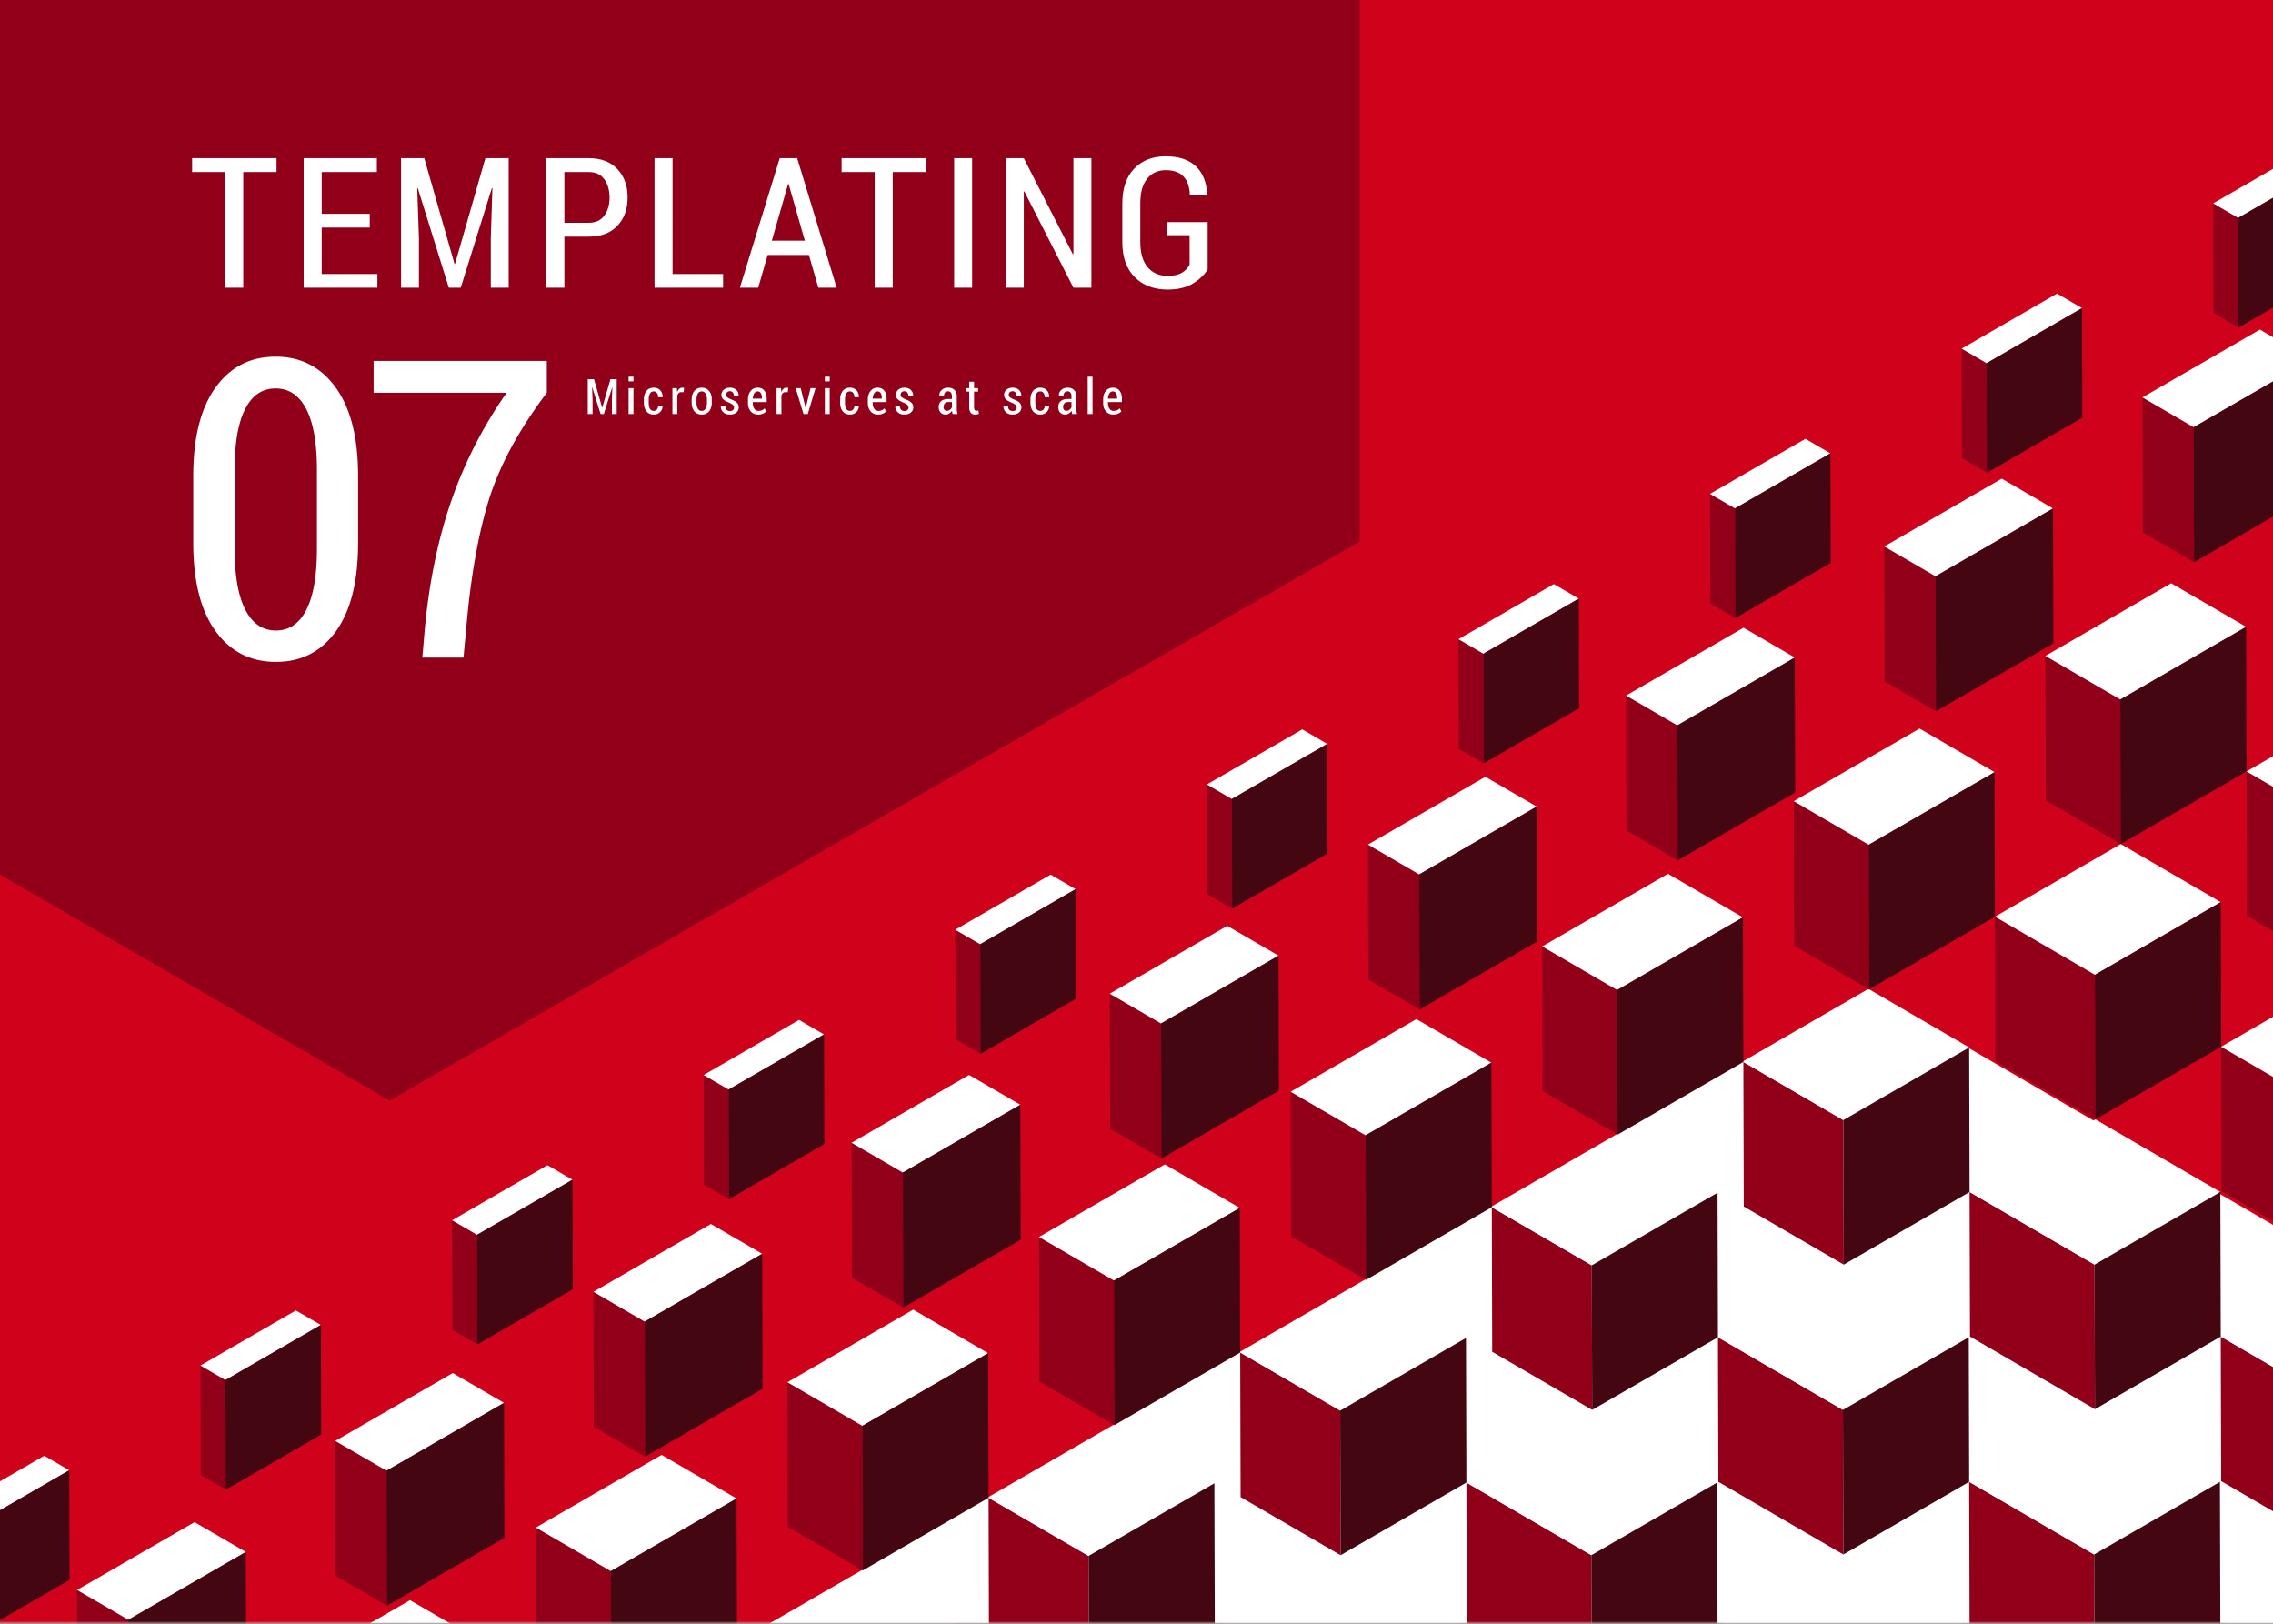 <svg viewBox="0 0 1400 1000" xmlns="http://www.w3.org/2000/svg" xmlns:xlink="http://www.w3.org/1999/xlink"><rect x="0" y="0" width="1400" height="1000" fill="#808080" stroke="none"/><defs><path id="path-1" d="M0 0h1433.1v1011.5H0z"></path></defs><g fill="none" fill-rule="evenodd"><g transform="translate(-17, -12)"><mask id="mask-2" fill="#fff"><use xlink:href="#path-1"></use></mask><use fill="#D8D8D8" xlink:href="#path-1"></use><g mask="url(#mask-2)"><path fill="#D0021B" d="M.763 1011.967h1433.1V.001H.763z"></path><path fill="#FFF" d="M490.697 1011.967h943.165V776.15l-266.486-154.863z"></path><path fill="#910018" d="M1.025 0v541.351l255.948 148.456 597.452-344.28V0z"></path><path fill="#FFF" d="M187.33 117.961h-20.49v71.22h-11.122v-71.22h-20.38v-8.546h51.992zm57.409 34.186h-29.584v28.599h34.295v8.435h-45.416v-79.766h45.087v8.546h-33.966v25.694h29.584zm33.571-42.732l18.627 65.085h.328l18.682-65.085h14.354v79.766h-11.012v-30.624l.986-30.68-.328-.054-19.175 61.358h-7.342l-19.12-61.304-.328.055 1.041 30.625v30.624h-11.011v-79.766zm86.296 48.319v31.447h-11.122v-79.766h26.187c7.451 0 13.294 2.219 17.53 6.656 4.239 4.437 6.357 10.273 6.357 17.503 0 7.27-2.118 13.112-6.356 17.532-4.237 4.42-10.08 6.629-17.53 6.629h-15.066zm0-8.545h15.065c4.2 0 7.378-1.47 9.532-4.41 2.156-2.941 3.234-6.639 3.234-11.094 0-4.53-1.07-8.283-3.207-11.26-2.135-2.976-5.322-4.464-9.559-4.464h-15.065v31.228zm66.647 31.557h31.116v8.435h-42.238v-79.766h11.122zm83.983-11.726h-25.42l-5.807 20.161h-11.287l24.545-79.766h10.737l24.326 79.766h-11.287l-5.807-20.16zm-22.845-8.819h20.326l-9.973-34.845h-.328l-10.025 34.845zm94.966-42.24h-20.49v71.22h-11.122v-71.22h-20.379v-8.546h51.991zm17.335 71.22h11.066v-79.767h-11.066zm84.529 0h-11.066l-30.241-59.332-.33.111v59.221h-11.121v-79.766h11.121l30.242 59.167.329-.109v-59.058h11.066zm71.585-11.339c-1.827 3.213-4.794 6.098-8.903 8.655-4.109 2.557-9.36 3.835-15.75 3.835-8.364 0-15.103-2.538-20.217-7.614-5.113-5.078-7.67-12.31-7.67-21.696v-23.667c0-9.24 2.43-16.398 7.288-21.476 4.857-5.076 11.303-7.615 19.339-7.615 8.145 0 14.372 2.054 18.681 6.163 4.31 4.109 6.61 9.87 6.902 17.286l-.109.328h-10.52c-.181-4.968-1.487-8.747-3.916-11.341-2.43-2.593-6.054-3.89-10.875-3.89-4.857 0-8.692 1.745-11.504 5.233-2.813 3.488-4.22 8.556-4.22 15.203v23.776c0 6.793 1.507 11.97 4.521 15.532 3.013 3.561 7.113 5.34 12.3 5.34 3.798 0 6.747-.647 8.846-1.944 2.102-1.295 3.662-2.95 4.686-4.957v-18.134h-13.643v-8.055h24.764v29.038zM59.671 917.476l-15.395-8.948-41.627 24.033v17.836z"></path><path fill="#440711" d="M59.863 984.993l-.192-67.517L2.65 950.397v61.57h10.492z"></path><path fill="#910018" d="M156.055 929.456l-15.396-8.947-.192-67.517 15.397 8.947z"></path><path fill="#FFF" d="M155.864 861.939l-15.397-8.947 58.77-33.93 15.393 8.947z"></path><path fill="#440711" d="M214.632 828.009l.192 67.517-58.769 33.93-.191-67.517z"></path><path fill="#910018" d="M311.015 839.99l-15.395-8.947-.192-67.517 15.397 8.945z"></path><path fill="#FFF" d="M310.825 772.471l-15.397-8.947 58.77-33.93 15.394 8.949z"></path><path fill="#440711" d="M369.592 738.543l.192 67.517-58.769 33.93-.19-67.519z"></path><path fill="#910018" d="M465.987 750.518l-15.397-8.947-.19-67.518 15.395 8.946z"></path><path fill="#FFF" d="M465.795 682.999l-15.395-8.947 58.759-33.924 15.393 8.947z"></path><path fill="#440711" d="M524.552 649.075l.192 67.519-58.757 33.924-.192-67.519z"></path><path fill="#910018" d="M620.949 661.05l-15.397-8.947-.191-67.517 15.396 8.947z"></path><path fill="#FFF" d="M620.755 593.533l-15.395-8.947 58.759-33.924 15.393 8.947z"></path><path fill="#440711" d="M679.514 559.609l.192 67.518-58.757 33.923-.192-67.517z"></path><path fill="#910018" d="M775.907 571.584l-15.395-8.947-.19-67.517 15.395 8.947z"></path><path fill="#FFF" d="M775.717 504.067l-15.395-8.949 58.769-33.93 15.395 8.949z"></path><path fill="#440711" d="M834.486 470.137l.19 67.517-58.769 33.93-.19-67.517z"></path><path fill="#910018" d="M930.867 482.118l-15.395-8.948-.19-67.516 15.395 8.945z"></path><path fill="#FFF" d="M930.677 414.601l-15.395-8.947 58.769-33.93 15.395 8.947z"></path><path fill="#440711" d="M989.446 380.671l.19 67.519-58.769 33.93-.19-67.519z"></path><path fill="#910018" d="M1085.827 392.651l-15.395-8.947-.192-67.518 15.397 8.948z"></path><path fill="#FFF" d="M1085.637 325.135l-15.397-8.947 58.771-33.93 15.395 8.947z"></path><path fill="#440711" d="M1144.406 291.205l.19 67.517-58.769 33.93-.19-67.517z"></path><path fill="#910018" d="M1240.789 303.185l-15.395-8.949-.192-67.516 15.397 8.946z"></path><path fill="#FFF" d="M1240.599 235.668l-15.397-8.948 58.771-33.93 15.393 8.947z"></path><path fill="#440711" d="M1299.366 201.737l.192 67.519-58.769 33.931-.19-67.519z"></path><path fill="#910018" d="M1395.759 213.714l-15.395-8.949-.19-67.517 15.395 8.947z"></path><path fill="#FFF" d="M1380.174 137.248l15.395 8.947 38.294-22.109v-17.834z"></path><path fill="#440711" d="M1395.569 146.195l.19 67.519 38.104-22v-67.628z"></path><path fill="#FFF" d="M1387.458 1011.967h46.405v-26.791zm-235.079-42.631l-73.839 42.631h147.197z"></path><path fill="#910018" d="M1306.836 969.336l-76.976-44.732.246 87.363h76.851z"></path><path fill="#FFF" d="M1306.836 969.338l-76.976-44.734 77.479-44.735 76.978 44.735z"></path><path fill="#440711" d="M1384.319 924.603l-77.481 44.733.12 42.632h77.609z"></path><path fill="#910018" d="M1384.82 835.137l.252 89.03 48.791 28.354v-88.882z"></path><path fill="#FFF" d="M1384.82 835.137l49.043 28.502v-56.816zM842.698 969.776l-73.074 42.191h145.673z"></path><path fill="#910018" d="M997.166 969.771l-76.976-44.734.244 86.93h76.851z"></path><path fill="#FFF" d="M997.166 969.771l-76.976-44.732 77.479-44.735 76.978 44.735z"></path><path fill="#440711" d="M1074.647 925.039l-77.481 44.732.119 42.197h77.608z"></path><path fill="#910018" d="M1152.379 969.336l-76.976-44.733-.253-89.033 76.977 44.736z"></path><path fill="#FFF" d="M1152.127 880.306l-76.976-44.734 77.48-44.734 76.977 44.736z"></path><path fill="#440711" d="M1229.608 835.572l.252 89.031-77.481 44.734-.252-89.032z"></path><path fill="#910018" d="M1307.339 879.869l-76.976-44.732-.253-89.032 76.978 44.735z"></path><path fill="#FFF" d="M1307.088 790.84l-76.977-44.734 77.48-44.734 76.977 44.734z"></path><path fill="#440711" d="M1384.568 746.105l.252 89.03-77.481 44.735-.251-89.032z"></path><path fill="#910018" d="M1385.07 656.639l.252 89.03 48.541 28.208v-88.882z"></path><path fill="#FFF" d="M1385.07 656.639l48.793 28.356V628.47zM548.422 979.158l-56.826 32.81h113.281z"></path><path fill="#910018" d="M687.485 970.213l-61.582-35.788.219 77.543h61.48z"></path><path fill="#FFF" d="M687.485 970.213l-61.582-35.788 77.481-44.733 61.58 35.789z"></path><path fill="#440711" d="M764.964 925.48l-77.479 44.732.117 41.755h77.609z"></path><path fill="#910018" d="M842.698 969.776l-61.582-35.786-.252-89.03 61.583 35.786z"></path><path fill="#FFF" d="M842.445 880.746l-61.582-35.786 77.491-44.739 61.582 35.788z"></path><path fill="#440711" d="M919.936 836.007l.252 89.031-77.491 44.739-.252-89.032z"></path><path fill="#910018" d="M997.669 880.304l-61.583-35.786-.251-89.031 61.582 35.787z"></path><path fill="#FFF" d="M997.417 791.274l-61.582-35.787 77.482-44.734 61.581 35.788z"></path><path fill="#440711" d="M1074.898 746.54l.252 89.03-77.481 44.735-.252-89.033z"></path><path fill="#910018" d="M1152.629 790.838l-61.583-35.788-.251-89.031 61.582 35.789z"></path><path fill="#FFF" d="M1152.377 701.808l-61.582-35.789 77.481-44.732 61.582 35.789z"></path><path fill="#440711" d="M1229.858 657.074l.252 89.031-77.481 44.733-.252-89.032z"></path><path fill="#910018" d="M1307.591 701.372l-61.583-35.788-.251-89.031 61.582 35.789z"></path><path fill="#FFF" d="M1307.337 612.342l-61.582-35.789 77.481-44.732 61.582 35.787z"></path><path fill="#440711" d="M1384.818 567.606l.252 89.031-77.481 44.735-.252-89.032z"></path><path fill="#910018" d="M1400.717 487.087l.251 89.029 32.895 19.117v-88.885z"></path><path fill="#FFF" d="M1400.717 487.087l33.146 19.261v-38.399zM269.543 997.486l-25.08 14.482h49.997z"></path><path fill="#910018" d="M393.21 979.595l-46.186-26.842.169 59.215h46.11z"></path><path fill="#FFF" d="M393.21 979.595l-46.186-26.842 77.48-44.734 46.187 26.843z"></path><path fill="#440711" d="M470.691 934.862l-77.481 44.732.093 32.373h77.606z"></path><path fill="#910018" d="M548.422 979.158l-46.186-26.84-.251-89.031 46.185 26.84z"></path><path fill="#FFF" d="M548.17 890.127l-46.185-26.84 77.491-44.739 46.185 26.842z"></path><path fill="#440711" d="M625.661 845.39l.252 89.03-77.491 44.739-.252-89.033z"></path><path fill="#910018" d="M703.395 889.685l-46.187-26.84-.251-89.031 46.187 26.84z"></path><path fill="#FFF" d="M703.142 800.654l-46.187-26.84 77.479-44.733 46.187 26.841z"></path><path fill="#440711" d="M780.621 755.922l.252 89.031-77.479 44.733-.252-89.032z"></path><path fill="#910018" d="M858.356 800.219l-46.188-26.841-.251-89.031 46.187 26.841z"></path><path fill="#FFF" d="M858.102 711.188l-46.187-26.841 77.479-44.734 46.187 26.843z"></path><path fill="#440711" d="M935.583 666.456l.252 89.031-77.479 44.734-.252-89.033z"></path><path fill="#910018" d="M1013.316 710.753l-46.188-26.84-.251-89.03 46.187 26.839z"></path><path fill="#FFF" d="M1013.064 621.721l-46.187-26.84 77.479-44.734 46.187 26.842z"></path><path fill="#440711" d="M1090.543 576.989l.252 89.03-77.479 44.734-.252-89.032z"></path><path fill="#910018" d="M1168.276 621.287l-46.186-26.84-.251-89.03 46.185 26.839z"></path><path fill="#FFF" d="M1168.022 532.255l-46.185-26.84 77.479-44.735 46.187 26.843z"></path><path fill="#440711" d="M1245.503 487.523l.252 89.03-77.481 44.734-.252-89.032z"></path><path fill="#910018" d="M1323.236 531.821l-46.186-26.841-.251-89.031 46.185 26.842z"></path><path fill="#FFF" d="M1322.983 442.791l-46.186-26.842 77.479-44.734 46.187 26.842z"></path><path fill="#440711" d="M1400.465 398.055l.252 89.031-77.481 44.735-.252-89.032z"></path><path fill="#910018" d="M96.068 1009.559l-31.596-18.362.059 20.771h31.544z"></path><path fill="#FFF" d="M96.068 1009.559l-31.594-18.362 72.362-41.779 31.595 18.362z"></path><path fill="#440711" d="M168.431 967.779l-72.362 41.779.005 2.409h72.483z"></path><path fill="#910018" d="M255.313 1000.893l-31.595-18.362-.236-83.139 31.596 18.362z"></path><path fill="#FFF" d="M255.08 917.754l-31.596-18.362 72.362-41.778 31.596 18.362z"></path><path fill="#440711" d="M327.442 875.976l.236 83.137-72.365 41.779-.233-83.139z"></path><path fill="#910018" d="M414.324 909.088l-31.595-18.362-.236-83.136 31.595 18.362z"></path><path fill="#FFF" d="M414.088 825.95l-31.595-18.362 72.362-41.779 31.597 18.362z"></path><path fill="#440711" d="M486.452 784.171l.236 83.137-72.366 41.779-.234-83.137z"></path><path fill="#910018" d="M573.345 817.277l-31.596-18.362-.236-83.137 31.596 18.362z"></path><path fill="#FFF" d="M573.109 734.138l-31.596-18.361 72.354-41.773 31.596 18.362z"></path><path fill="#440711" d="M645.461 692.366l.236 83.138-72.353 41.773-.237-83.139z"></path><path fill="#910018" d="M732.355 725.473l-31.596-18.361-.237-83.137 31.597 18.362z"></path><path fill="#FFF" d="M732.119 642.335l-31.597-18.362 72.354-41.772 31.596 18.361z"></path><path fill="#440711" d="M804.472 600.562l.237 83.137-72.354 41.774-.236-83.138z"></path><path fill="#910018" d="M891.364 633.668l-31.596-18.361-.236-83.137 31.596 18.361z"></path><path fill="#FFF" d="M891.128 550.53l-31.596-18.362 72.364-41.779 31.594 18.361z"></path><path fill="#440711" d="M963.492 508.75l.236 83.139-72.364 41.778-.234-83.137z"></path><path fill="#910018" d="M1050.374 541.865l-31.595-18.362-.236-83.138 31.595 18.361z"></path><path fill="#FFF" d="M1050.138 458.726l-31.595-18.361 72.362-41.778 31.595 18.362z"></path><path fill="#440711" d="M1122.502 416.947l.236 83.137-72.364 41.779-.235-83.138z"></path><path fill="#910018" d="M1209.383 450.06l-31.594-18.362-.236-83.138 31.594 18.361z"></path><path fill="#FFF" d="M1209.149 366.921l-31.595-18.361 72.363-41.778 31.596 18.362z"></path><path fill="#440711" d="M1281.513 325.142l.236 83.137-72.366 41.779-.234-83.138z"></path><path fill="#910018" d="M1368.395 358.255l-31.597-18.362-.236-83.137 31.596 18.362z"></path><path fill="#FFF" d="M1408.926 214.977l-72.362 41.779 31.596 18.362 65.703-37.934v-7.716z"></path><path fill="#440711" d="M1368.16 275.118l.235 83.137 65.468-37.798v-83.273z"></path></g></g><path d="M169.995 407.635c15.56 0 27.88-6.295 36.956-18.886 9.077-12.59 13.616-30.723 13.616-54.399v-41.286c0-23.508-4.58-41.62-13.741-54.336-9.16-12.716-21.521-19.074-37.082-19.074-15.56 0-27.9 6.358-37.019 19.074-9.119 12.716-13.678 30.828-13.678 54.336v41.286c0 23.592 4.58 41.704 13.74 54.337 9.161 12.632 21.564 18.948 37.208 18.948zm0-19.325c-8.198 0-14.494-4.267-18.886-12.8-4.392-8.533-6.588-21.082-6.588-37.646v-48.439c0-16.48 2.154-28.967 6.463-37.458 4.308-8.491 10.562-12.737 18.76-12.737 8.199 0 14.494 4.225 18.886 12.674 4.392 8.45 6.588 20.957 6.588 37.521v48.439c0 16.648-2.175 29.218-6.525 37.709-4.35 8.491-10.583 12.737-18.698 12.737zM285.462 405l1.631-17.443c2.677-31.288 7.258-57.578 13.741-78.87 6.484-21.29 18.468-43.565 35.953-66.822V222.29H230.12v19.576h81.944c-14.389 20.497-25.704 42.54-33.944 66.133-8.24 23.591-13.741 50.111-16.502 79.56L260.113 405h25.349zm79.506-150v-8.24l-.28-8.24.088-.015L369.921 255h1.975l5.16-16.51.088.015-.265 8.255V255h2.963v-21.463h-3.863l-5.026 17.512h-.089l-5.012-17.512h-3.847V255h2.963zm25.187-20.136v-2.86h-2.992v2.86h2.992zm0 20.136v-15.95h-2.992V255h2.992zm12.57.31c1.503 0 2.783-.516 3.84-1.548 1.056-1.032 1.564-2.3 1.525-3.803l-.03-.089h-2.682c0 .963-.256 1.732-.767 2.307-.51.575-1.14.862-1.887.862-1.15 0-1.963-.457-2.44-1.37-.476-.914-.714-2.089-.714-3.524v-2.196c0-1.415.238-2.585.715-3.509.476-.923 1.285-1.385 2.425-1.385.805 0 1.452.331 1.938.995.487.663.73 1.526.73 2.587h2.683l.044-.089c.03-1.71-.46-3.103-1.467-4.179-1.007-1.076-2.317-1.614-3.928-1.614-1.976 0-3.492.678-4.548 2.034-1.057 1.357-1.585 3.076-1.585 5.16v2.196c0 2.084.528 3.799 1.585 5.145 1.056 1.346 2.577 2.02 4.562 2.02zm14.426-.31v-11.365c.216-.679.528-1.204.936-1.578.408-.373.921-.56 1.54-.56l1.4.074.354-2.639a2.26 2.26 0 0 0-.486-.125 3.674 3.674 0 0 0-.604-.052c-.708 0-1.332.239-1.872.715-.541.477-.978 1.138-1.312 1.983l-.222-2.403h-2.727V255h2.993zm15.075.31c1.916 0 3.427-.676 4.533-2.027 1.105-1.352 1.658-3.094 1.658-5.226v-2.034c0-2.123-.555-3.865-1.666-5.226-1.11-1.361-2.624-2.042-4.54-2.042-1.926 0-3.442.683-4.548 2.05-1.105 1.365-1.658 3.105-1.658 5.218v2.034c0 2.132.553 3.874 1.658 5.226 1.106 1.35 2.627 2.027 4.563 2.027zm0-2.27c-1.091 0-1.902-.467-2.433-1.401-.53-.934-.796-2.128-.796-3.582v-2.034c0-1.445.266-2.634.796-3.568.531-.933 1.337-1.4 2.418-1.4 1.071 0 1.875.47 2.41 1.408.536.938.804 2.125.804 3.56v2.034c0 1.454-.268 2.648-.804 3.582-.535.934-1.334 1.4-2.395 1.4zm17.345 2.27c1.631 0 2.948-.413 3.95-1.239 1.003-.825 1.504-1.896 1.504-3.213 0-1.19-.405-2.165-1.216-2.926-.81-.762-2.051-1.443-3.722-2.042-1.19-.57-1.963-1.032-2.322-1.386-.359-.354-.538-.835-.538-1.444 0-.57.209-1.067.627-1.49.417-.422 1-.633 1.746-.633.757 0 1.35.273 1.777.818.427.545.641 1.197.641 1.953h2.875l.029-.088c.04-1.386-.427-2.543-1.4-3.472-.973-.928-2.28-1.393-3.922-1.393-1.572 0-2.842.43-3.81 1.29-.968.86-1.452 1.904-1.452 3.133 0 1.15.395 2.085 1.187 2.808.79.722 2.007 1.403 3.648 2.041 1.13.511 1.9.98 2.307 1.408.408.428.612.951.612 1.57 0 .63-.219 1.143-.656 1.54-.438.399-1.044.598-1.82.598-.787 0-1.445-.229-1.976-.686-.53-.457-.816-1.201-.855-2.233h-2.786l-.03.088c-.049 1.337.433 2.504 1.445 3.501 1.012.998 2.398 1.497 4.157 1.497zm17.39 0c1.1 0 2.073-.182 2.918-.546.845-.363 1.518-.83 2.02-1.4l-.944-1.858c-.53.502-1.09.882-1.68 1.143-.59.26-1.297.39-2.123.39-1.11 0-1.968-.45-2.572-1.348-.605-.9-.907-2.037-.907-3.413v-.634h8.58v-2.064c0-2.083-.487-3.741-1.46-4.975-.973-1.233-2.363-1.85-4.172-1.85-1.72 0-3.137.678-4.252 2.034-1.116 1.357-1.674 3.076-1.674 5.16v2.329c0 2.054.57 3.74 1.71 5.056 1.14 1.317 2.659 1.976 4.555 1.976zm2.329-9.803h-5.617c.06-1.288.349-2.352.87-3.192.52-.84 1.214-1.26 2.078-1.26.875 0 1.538.359 1.99 1.076.452.717.679 1.641.679 2.771v.605zM481.298 255v-11.365c.217-.679.529-1.204.936-1.578.408-.373.922-.56 1.54-.56l1.401.074.354-2.639c-.118-.05-.28-.09-.486-.125a3.674 3.674 0 0 0-.605-.052 2.75 2.75 0 0 0-1.872.715c-.54.477-.978 1.138-1.312 1.983l-.221-2.403h-2.727V255h2.992zm16.24 0l4.776-15.95h-3.08l-2.713 11.16-.25 1.237h-.09l-.25-1.238-2.742-11.159h-3.095l4.805 15.95h2.639zm13.498-20.136v-2.86h-2.993v2.86h2.993zm0 20.136v-15.95h-2.993V255h2.993zm12.569.31c1.503 0 2.783-.516 3.84-1.548 1.056-1.032 1.565-2.3 1.526-3.803l-.03-.089h-2.683c0 .963-.255 1.732-.766 2.307s-1.14.862-1.887.862c-1.15 0-1.963-.457-2.44-1.37-.477-.914-.715-2.089-.715-3.524v-2.196c0-1.415.238-2.585.715-3.509.477-.923 1.285-1.385 2.425-1.385.806 0 1.452.331 1.938.995.487.663.73 1.526.73 2.587h2.683l.044-.089c.03-1.71-.46-3.103-1.466-4.179-1.008-1.076-2.317-1.614-3.929-1.614-1.975 0-3.491.678-4.548 2.034-1.056 1.357-1.584 3.076-1.584 5.16v2.196c0 2.084.528 3.799 1.584 5.145 1.057 1.346 2.578 2.02 4.563 2.02zm17.197 0c1.101 0 2.074-.182 2.92-.546.844-.363 1.518-.83 2.019-1.4l-.944-1.858c-.53.502-1.09.882-1.68 1.143-.59.26-1.297.39-2.123.39-1.11 0-1.968-.45-2.572-1.348-.605-.9-.907-2.037-.907-3.413v-.634h8.58v-2.064c0-2.083-.487-3.741-1.46-4.975-.973-1.233-2.363-1.85-4.172-1.85-1.72 0-3.137.678-4.252 2.034-1.116 1.357-1.674 3.076-1.674 5.16v2.329c0 2.054.57 3.74 1.71 5.056 1.14 1.317 2.659 1.976 4.556 1.976zm2.33-9.803h-5.617c.06-1.288.35-2.352.87-3.192.52-.84 1.214-1.26 2.078-1.26.875 0 1.538.359 1.99 1.076.453.717.679 1.641.679 2.771v.605zm13.925 9.803c1.631 0 2.948-.413 3.95-1.239 1.003-.825 1.504-1.896 1.504-3.213 0-1.19-.405-2.165-1.216-2.926-.81-.762-2.052-1.443-3.722-2.042-1.19-.57-1.963-1.032-2.322-1.386-.359-.354-.538-.835-.538-1.444 0-.57.209-1.067.626-1.49.418-.422 1-.633 1.747-.633.757 0 1.35.273 1.777.818.427.545.64 1.197.64 1.953h2.875l.03-.088c.04-1.386-.428-2.543-1.4-3.472-.973-.928-2.28-1.393-3.922-1.393-1.572 0-2.842.43-3.81 1.29-.968.86-1.452 1.904-1.452 3.133 0 1.15.395 2.085 1.186 2.808.791.722 2.008 1.403 3.649 2.041 1.13.511 1.899.98 2.307 1.408.408.428.612.951.612 1.57 0 .63-.22 1.143-.656 1.54-.438.399-1.045.598-1.82.598-.787 0-1.446-.229-1.976-.686-.53-.457-.816-1.201-.855-2.233h-2.786l-.03.088c-.049 1.337.433 2.504 1.445 3.501 1.012.998 2.398 1.497 4.157 1.497zm25.433 0c.815 0 1.557-.226 2.226-.679a5.692 5.692 0 0 0 1.665-1.754c.02.354.064.705.133 1.054.069.35.157.705.265 1.069h3.022a10.316 10.316 0 0 1-.36-1.688 14.08 14.08 0 0 1-.111-1.79v-7.401c0-1.72-.49-3.044-1.467-3.973-.978-.928-2.253-1.393-3.825-1.393-1.632 0-2.963.48-3.995 1.437-1.032.959-1.524 2.052-1.474 3.28l.044.089 2.845.015c0-.737.219-1.352.656-1.843.437-.491 1.015-.737 1.732-.737.796 0 1.41.273 1.843.818.432.545.648 1.305.648 2.278v1.636h-2.226c-1.877 0-3.334.435-4.37 1.304-1.037.87-1.556 2.067-1.556 3.59 0 1.425.381 2.562 1.143 3.412.761.85 1.815 1.276 3.162 1.276zm.678-2.3c-.639 0-1.13-.221-1.474-.663-.344-.443-.516-1.022-.516-1.74 0-.845.253-1.56.759-2.145.506-.584 1.216-.877 2.13-.877h2.27v3.258a3.655 3.655 0 0 1-1.26 1.548 3.199 3.199 0 0 1-1.91.619zm17.374 2.3a6.562 6.562 0 0 0 2.418-.457l-.31-2.064c-.275.059-.513.103-.714.132-.202.03-.42.045-.656.045-.394 0-.713-.175-.959-.524-.245-.348-.368-.936-.368-1.761v-9.494h2.491v-2.137h-2.491v-3.965h-2.978v3.965h-2.078v2.137h2.078v9.494c0 1.602.312 2.774.936 3.516.624.742 1.501 1.113 2.631 1.113zm23.134 0c1.631 0 2.948-.413 3.95-1.239 1.003-.825 1.504-1.896 1.504-3.213 0-1.19-.405-2.165-1.216-2.926-.81-.762-2.052-1.443-3.722-2.042-1.19-.57-1.963-1.032-2.322-1.386-.359-.354-.538-.835-.538-1.444 0-.57.209-1.067.626-1.49.418-.422 1-.633 1.747-.633.757 0 1.35.273 1.777.818.427.545.64 1.197.64 1.953h2.875l.03-.088c.04-1.386-.428-2.543-1.4-3.472-.974-.928-2.28-1.393-3.922-1.393-1.572 0-2.842.43-3.81 1.29-.968.86-1.452 1.904-1.452 3.133 0 1.15.395 2.085 1.186 2.808.791.722 2.008 1.403 3.649 2.041 1.13.511 1.899.98 2.307 1.408.408.428.611.951.611 1.57 0 .63-.218 1.143-.655 1.54-.438.399-1.045.598-1.821.598-.786 0-1.445-.229-1.975-.686-.531-.457-.816-1.201-.855-2.233h-2.786l-.03.088c-.049 1.337.433 2.504 1.445 3.501 1.012.998 2.398 1.497 4.157 1.497zm17.168 0c1.504 0 2.784-.516 3.84-1.548 1.057-1.032 1.565-2.3 1.526-3.803l-.03-.089h-2.683c0 .963-.255 1.732-.766 2.307s-1.14.862-1.887.862c-1.15 0-1.963-.457-2.44-1.37-.476-.914-.715-2.089-.715-3.524v-2.196c0-1.415.239-2.585.715-3.509.477-.923 1.285-1.385 2.425-1.385.806 0 1.452.331 1.939.995.486.663.73 1.526.73 2.587h2.682l.045-.089c.03-1.71-.46-3.103-1.467-4.179-1.007-1.076-2.317-1.614-3.929-1.614-1.975 0-3.49.678-4.547 2.034-1.057 1.357-1.585 3.076-1.585 5.16v2.196c0 2.084.528 3.799 1.585 5.145 1.056 1.346 2.577 2.02 4.562 2.02zm15.267 0c.815 0 1.557-.226 2.226-.679a5.692 5.692 0 0 0 1.665-1.754c.02.354.064.705.133 1.054.069.35.157.705.265 1.069h3.022a10.316 10.316 0 0 1-.36-1.688 14.08 14.08 0 0 1-.111-1.79v-7.401c0-1.72-.49-3.044-1.467-3.973-.978-.928-2.253-1.393-3.825-1.393-1.632 0-2.963.48-3.995 1.437-1.032.959-1.524 2.052-1.474 3.28l.044.089 2.845.015c0-.737.218-1.352.656-1.843.437-.491 1.015-.737 1.732-.737.796 0 1.41.273 1.843.818.432.545.648 1.305.648 2.278v1.636h-2.226c-1.877 0-3.334.435-4.37 1.304-1.037.87-1.556 2.067-1.556 3.59 0 1.425.381 2.562 1.143 3.412.761.85 1.815 1.276 3.162 1.276zm.678-2.3c-.639 0-1.13-.221-1.474-.663-.344-.443-.516-1.022-.516-1.74 0-.845.253-1.56.759-2.145.506-.584 1.216-.877 2.13-.877h2.27v3.258a3.655 3.655 0 0 1-1.26 1.548 3.199 3.199 0 0 1-1.91.619zM672.94 255v-22.996h-2.993V255h2.993zm12.79.31c1.1 0 2.074-.182 2.919-.546.845-.363 1.518-.83 2.02-1.4l-.944-1.858c-.53.502-1.09.882-1.68 1.143-.59.26-1.298.39-2.123.39-1.11 0-1.968-.45-2.573-1.348-.604-.9-.906-2.037-.906-3.413v-.634h8.58v-2.064c0-2.083-.487-3.741-1.46-4.975-.973-1.233-2.364-1.85-4.172-1.85-1.72 0-3.137.678-4.253 2.034-1.115 1.357-1.673 3.076-1.673 5.16v2.329c0 2.054.57 3.74 1.71 5.056 1.14 1.317 2.658 1.976 4.555 1.976zm2.33-9.803h-5.617c.059-1.288.349-2.352.87-3.192.52-.84 1.213-1.26 2.078-1.26.875 0 1.538.359 1.99 1.076.452.717.678 1.641.678 2.771v.605z" fill="#FFF" fill-rule="nonzero"></path></g></svg>